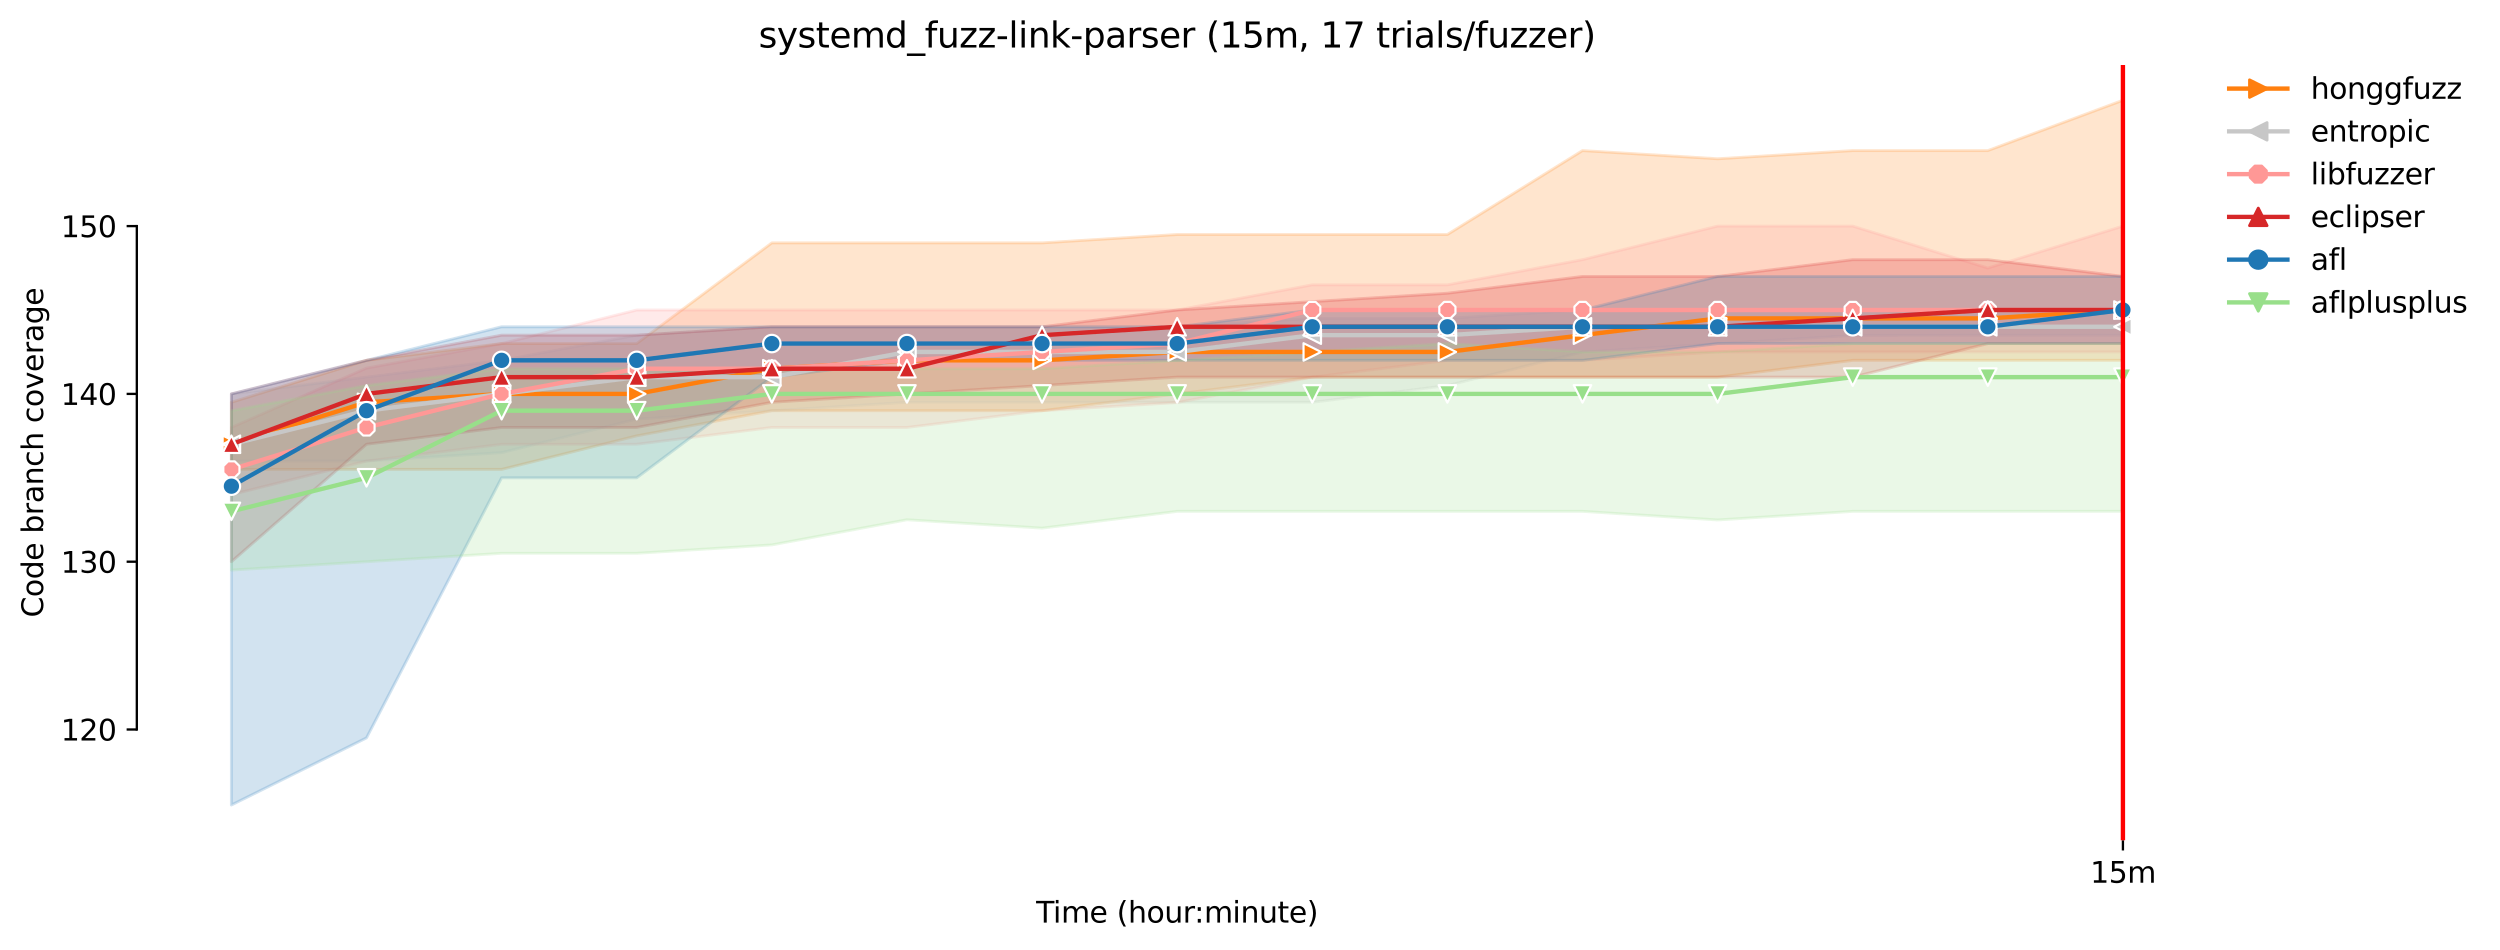 <?xml version="1.0" encoding="utf-8" standalone="no"?>
<!DOCTYPE svg PUBLIC "-//W3C//DTD SVG 1.1//EN"
  "http://www.w3.org/Graphics/SVG/1.1/DTD/svg11.dtd">
<svg xmlns:xlink="http://www.w3.org/1999/xlink" width="858.179pt" height="325.986pt" viewBox="0 0 858.179 325.986" xmlns="http://www.w3.org/2000/svg" version="1.1">
 <defs>
  <style type="text/css">*{stroke-linejoin: round; stroke-linecap: butt}</style>
 </defs>
 <g id="figure_1">
  <g id="patch_1">
   <path d="M 0 325.986 
L 858.179 325.986 
L 858.179 0 
L 0 0 
z
" style="fill: #ffffff"/>
  </g>
  <g id="axes_1">
   <g id="patch_2">
    <path d="M 46.966 288.43 
L 761.206 288.43 
L 761.206 22.318 
L 46.966 22.318 
z
" style="fill: #ffffff"/>
   </g>
   <g id="PolyCollection_1">
    <defs>
     <path id="mab1b720d63" d="M 79.431 -187.892 
L 79.431 -164.852 
L 125.81 -164.852 
L 172.19 -164.852 
L 218.569 -176.372 
L 264.948 -185.012 
L 311.327 -185.012 
L 357.706 -185.012 
L 404.086 -190.772 
L 450.465 -196.532 
L 496.844 -196.532 
L 543.223 -196.532 
L 589.603 -196.532 
L 635.982 -202.292 
L 682.361 -202.292 
L 728.74 -202.292 
L 728.74 -291.572 
L 728.74 -291.572 
L 682.361 -274.292 
L 635.982 -274.292 
L 589.603 -271.484 
L 543.223 -274.292 
L 496.844 -245.492 
L 450.465 -245.492 
L 404.086 -245.492 
L 357.706 -242.612 
L 311.327 -242.612 
L 264.948 -242.612 
L 218.569 -208.052 
L 172.19 -208.052 
L 125.81 -202.292 
L 79.431 -187.892 
z
" style="stroke: #ff7f0e; stroke-opacity: 0.2"/>
    </defs>
    <g clip-path="url(#p4cc0f056d5)">
     <use xlink:href="#mab1b720d63" x="0" y="325.986" style="fill: #ff7f0e; fill-opacity: 0.2; stroke: #ff7f0e; stroke-opacity: 0.2"/>
    </g>
   </g>
   <g id="PolyCollection_2">
    <defs>
     <path id="mf825a502ec" d="M 79.431 -190.772 
L 79.431 -167.732 
L 125.81 -167.732 
L 172.19 -170.612 
L 218.569 -182.132 
L 264.948 -185.012 
L 311.327 -187.892 
L 357.706 -187.892 
L 404.086 -187.892 
L 450.465 -187.892 
L 496.844 -193.652 
L 543.223 -205.172 
L 589.603 -208.052 
L 635.982 -210.86 
L 682.361 -210.932 
L 728.74 -210.932 
L 728.74 -219.572 
L 728.74 -219.572 
L 682.361 -219.572 
L 635.982 -219.572 
L 589.603 -219.572 
L 543.223 -219.572 
L 496.844 -216.692 
L 450.465 -216.692 
L 404.086 -213.812 
L 357.706 -213.812 
L 311.327 -213.812 
L 264.948 -213.812 
L 218.569 -210.932 
L 172.19 -202.292 
L 125.81 -196.532 
L 79.431 -190.772 
z
" style="stroke: #c7c7c7; stroke-opacity: 0.2"/>
    </defs>
    <g clip-path="url(#p4cc0f056d5)">
     <use xlink:href="#mf825a502ec" x="0" y="325.986" style="fill: #c7c7c7; fill-opacity: 0.2; stroke: #c7c7c7; stroke-opacity: 0.2"/>
    </g>
   </g>
   <g id="PolyCollection_3">
    <defs>
     <path id="m371e89b116" d="M 79.431 -179.252 
L 79.431 -156.212 
L 125.81 -167.732 
L 172.19 -173.492 
L 218.569 -173.492 
L 264.948 -179.252 
L 311.327 -179.252 
L 357.706 -185.012 
L 404.086 -187.82 
L 450.465 -196.532 
L 496.844 -202.292 
L 543.223 -202.292 
L 589.603 -205.172 
L 635.982 -205.172 
L 682.361 -205.172 
L 728.74 -205.172 
L 728.74 -248.372 
L 728.74 -248.372 
L 682.361 -233.972 
L 635.982 -248.372 
L 589.603 -248.372 
L 543.223 -236.852 
L 496.844 -228.212 
L 450.465 -228.212 
L 404.086 -219.572 
L 357.706 -219.572 
L 311.327 -219.572 
L 264.948 -219.572 
L 218.569 -219.572 
L 172.19 -208.052 
L 125.81 -199.628 
L 79.431 -179.252 
z
" style="stroke: #ff9896; stroke-opacity: 0.2"/>
    </defs>
    <g clip-path="url(#p4cc0f056d5)">
     <use xlink:href="#m371e89b116" x="0" y="325.986" style="fill: #ff9896; fill-opacity: 0.2; stroke: #ff9896; stroke-opacity: 0.2"/>
    </g>
   </g>
   <g id="PolyCollection_4">
    <defs>
     <path id="m58eca66b15" d="M 79.431 -190.772 
L 79.431 -133.172 
L 125.81 -173.492 
L 172.19 -179.252 
L 218.569 -179.252 
L 264.948 -187.892 
L 311.327 -190.772 
L 357.706 -193.652 
L 404.086 -196.532 
L 450.465 -196.532 
L 496.844 -196.532 
L 543.223 -196.532 
L 589.603 -196.532 
L 635.982 -196.532 
L 682.361 -208.052 
L 728.74 -208.052 
L 728.74 -231.092 
L 728.74 -231.092 
L 682.361 -236.852 
L 635.982 -236.852 
L 589.603 -231.092 
L 543.223 -231.092 
L 496.844 -225.332 
L 450.465 -222.452 
L 404.086 -219.572 
L 357.706 -213.812 
L 311.327 -213.812 
L 264.948 -213.812 
L 218.569 -210.932 
L 172.19 -210.932 
L 125.81 -202.292 
L 79.431 -190.772 
z
" style="stroke: #d62728; stroke-opacity: 0.2"/>
    </defs>
    <g clip-path="url(#p4cc0f056d5)">
     <use xlink:href="#m58eca66b15" x="0" y="325.986" style="fill: #d62728; fill-opacity: 0.2; stroke: #d62728; stroke-opacity: 0.2"/>
    </g>
   </g>
   <g id="PolyCollection_5">
    <defs>
     <path id="m9e1f5d8ba3" d="M 79.431 -190.772 
L 79.431 -49.652 
L 125.81 -72.692 
L 172.19 -161.972 
L 218.569 -161.972 
L 264.948 -196.532 
L 311.327 -202.292 
L 357.706 -202.292 
L 404.086 -202.292 
L 450.465 -202.292 
L 496.844 -202.292 
L 543.223 -202.292 
L 589.603 -208.052 
L 635.982 -208.052 
L 682.361 -208.052 
L 728.74 -208.052 
L 728.74 -231.092 
L 728.74 -231.092 
L 682.361 -231.092 
L 635.982 -231.092 
L 589.603 -231.092 
L 543.223 -219.572 
L 496.844 -219.572 
L 450.465 -219.572 
L 404.086 -213.812 
L 357.706 -213.812 
L 311.327 -213.812 
L 264.948 -213.812 
L 218.569 -213.812 
L 172.19 -213.812 
L 125.81 -202.292 
L 79.431 -190.772 
z
" style="stroke: #1f77b4; stroke-opacity: 0.2"/>
    </defs>
    <g clip-path="url(#p4cc0f056d5)">
     <use xlink:href="#m9e1f5d8ba3" x="0" y="325.986" style="fill: #1f77b4; fill-opacity: 0.2; stroke: #1f77b4; stroke-opacity: 0.2"/>
    </g>
   </g>
   <g id="PolyCollection_6">
    <defs>
     <path id="m6980409191" d="M 79.431 -185.012 
L 79.431 -130.292 
L 125.81 -133.172 
L 172.19 -136.052 
L 218.569 -136.052 
L 264.948 -138.932 
L 311.327 -147.572 
L 357.706 -144.692 
L 404.086 -150.452 
L 450.465 -150.452 
L 496.844 -150.452 
L 543.223 -150.452 
L 589.603 -147.5 
L 635.982 -150.452 
L 682.361 -150.452 
L 728.74 -150.452 
L 728.74 -208.052 
L 728.74 -208.052 
L 682.361 -208.052 
L 635.982 -208.052 
L 589.603 -205.172 
L 543.223 -205.172 
L 496.844 -208.052 
L 450.465 -205.172 
L 404.086 -202.292 
L 357.706 -199.412 
L 311.327 -199.412 
L 264.948 -199.412 
L 218.569 -199.412 
L 172.19 -199.412 
L 125.81 -193.652 
L 79.431 -185.012 
z
" style="stroke: #98df8a; stroke-opacity: 0.2"/>
    </defs>
    <g clip-path="url(#p4cc0f056d5)">
     <use xlink:href="#m6980409191" x="0" y="325.986" style="fill: #98df8a; fill-opacity: 0.2; stroke: #98df8a; stroke-opacity: 0.2"/>
    </g>
   </g>
   <g id="matplotlib.axis_1">
    <g id="xtick_1">
     <g id="line2d_1">
      <defs>
       <path id="mab15917578" d="M 0 0 
L 0 3.5 
" style="stroke: #000000; stroke-width: 0.8"/>
      </defs>
      <g>
       <use xlink:href="#mab15917578" x="728.74" y="288.43" style="stroke: #000000; stroke-width: 0.8"/>
      </g>
     </g>
     <g id="text_1">
      <!-- 15m -->
      <g transform="translate(717.507 303.029) scale(0.1 -0.1)">
       <defs>
        <path id="DejaVuSans-31" d="M 794 531 
L 1825 531 
L 1825 4091 
L 703 3866 
L 703 4441 
L 1819 4666 
L 2450 4666 
L 2450 531 
L 3481 531 
L 3481 0 
L 794 0 
L 794 531 
z
" transform="scale(0.016)"/>
        <path id="DejaVuSans-35" d="M 691 4666 
L 3169 4666 
L 3169 4134 
L 1269 4134 
L 1269 2991 
Q 1406 3038 1543 3061 
Q 1681 3084 1819 3084 
Q 2600 3084 3056 2656 
Q 3513 2228 3513 1497 
Q 3513 744 3044 326 
Q 2575 -91 1722 -91 
Q 1428 -91 1123 -41 
Q 819 9 494 109 
L 494 744 
Q 775 591 1075 516 
Q 1375 441 1709 441 
Q 2250 441 2565 725 
Q 2881 1009 2881 1497 
Q 2881 1984 2565 2268 
Q 2250 2553 1709 2553 
Q 1456 2553 1204 2497 
Q 953 2441 691 2322 
L 691 4666 
z
" transform="scale(0.016)"/>
        <path id="DejaVuSans-6d" d="M 3328 2828 
Q 3544 3216 3844 3400 
Q 4144 3584 4550 3584 
Q 5097 3584 5394 3201 
Q 5691 2819 5691 2113 
L 5691 0 
L 5113 0 
L 5113 2094 
Q 5113 2597 4934 2840 
Q 4756 3084 4391 3084 
Q 3944 3084 3684 2787 
Q 3425 2491 3425 1978 
L 3425 0 
L 2847 0 
L 2847 2094 
Q 2847 2600 2669 2842 
Q 2491 3084 2119 3084 
Q 1678 3084 1418 2786 
Q 1159 2488 1159 1978 
L 1159 0 
L 581 0 
L 581 3500 
L 1159 3500 
L 1159 2956 
Q 1356 3278 1631 3431 
Q 1906 3584 2284 3584 
Q 2666 3584 2933 3390 
Q 3200 3197 3328 2828 
z
" transform="scale(0.016)"/>
       </defs>
       <use xlink:href="#DejaVuSans-31"/>
       <use xlink:href="#DejaVuSans-35" x="63.623"/>
       <use xlink:href="#DejaVuSans-6d" x="127.246"/>
      </g>
     </g>
    </g>
    <g id="text_2">
     <!-- Time (hour:minute) -->
     <g transform="translate(355.679 316.707) scale(0.1 -0.1)">
      <defs>
       <path id="DejaVuSans-54" d="M -19 4666 
L 3928 4666 
L 3928 4134 
L 2272 4134 
L 2272 0 
L 1638 0 
L 1638 4134 
L -19 4134 
L -19 4666 
z
" transform="scale(0.016)"/>
       <path id="DejaVuSans-69" d="M 603 3500 
L 1178 3500 
L 1178 0 
L 603 0 
L 603 3500 
z
M 603 4863 
L 1178 4863 
L 1178 4134 
L 603 4134 
L 603 4863 
z
" transform="scale(0.016)"/>
       <path id="DejaVuSans-65" d="M 3597 1894 
L 3597 1613 
L 953 1613 
Q 991 1019 1311 708 
Q 1631 397 2203 397 
Q 2534 397 2845 478 
Q 3156 559 3463 722 
L 3463 178 
Q 3153 47 2828 -22 
Q 2503 -91 2169 -91 
Q 1331 -91 842 396 
Q 353 884 353 1716 
Q 353 2575 817 3079 
Q 1281 3584 2069 3584 
Q 2775 3584 3186 3129 
Q 3597 2675 3597 1894 
z
M 3022 2063 
Q 3016 2534 2758 2815 
Q 2500 3097 2075 3097 
Q 1594 3097 1305 2825 
Q 1016 2553 972 2059 
L 3022 2063 
z
" transform="scale(0.016)"/>
       <path id="DejaVuSans-20" transform="scale(0.016)"/>
       <path id="DejaVuSans-28" d="M 1984 4856 
Q 1566 4138 1362 3434 
Q 1159 2731 1159 2009 
Q 1159 1288 1364 580 
Q 1569 -128 1984 -844 
L 1484 -844 
Q 1016 -109 783 600 
Q 550 1309 550 2009 
Q 550 2706 781 3412 
Q 1013 4119 1484 4856 
L 1984 4856 
z
" transform="scale(0.016)"/>
       <path id="DejaVuSans-68" d="M 3513 2113 
L 3513 0 
L 2938 0 
L 2938 2094 
Q 2938 2591 2744 2837 
Q 2550 3084 2163 3084 
Q 1697 3084 1428 2787 
Q 1159 2491 1159 1978 
L 1159 0 
L 581 0 
L 581 4863 
L 1159 4863 
L 1159 2956 
Q 1366 3272 1645 3428 
Q 1925 3584 2291 3584 
Q 2894 3584 3203 3211 
Q 3513 2838 3513 2113 
z
" transform="scale(0.016)"/>
       <path id="DejaVuSans-6f" d="M 1959 3097 
Q 1497 3097 1228 2736 
Q 959 2375 959 1747 
Q 959 1119 1226 758 
Q 1494 397 1959 397 
Q 2419 397 2687 759 
Q 2956 1122 2956 1747 
Q 2956 2369 2687 2733 
Q 2419 3097 1959 3097 
z
M 1959 3584 
Q 2709 3584 3137 3096 
Q 3566 2609 3566 1747 
Q 3566 888 3137 398 
Q 2709 -91 1959 -91 
Q 1206 -91 779 398 
Q 353 888 353 1747 
Q 353 2609 779 3096 
Q 1206 3584 1959 3584 
z
" transform="scale(0.016)"/>
       <path id="DejaVuSans-75" d="M 544 1381 
L 544 3500 
L 1119 3500 
L 1119 1403 
Q 1119 906 1312 657 
Q 1506 409 1894 409 
Q 2359 409 2629 706 
Q 2900 1003 2900 1516 
L 2900 3500 
L 3475 3500 
L 3475 0 
L 2900 0 
L 2900 538 
Q 2691 219 2414 64 
Q 2138 -91 1772 -91 
Q 1169 -91 856 284 
Q 544 659 544 1381 
z
M 1991 3584 
L 1991 3584 
z
" transform="scale(0.016)"/>
       <path id="DejaVuSans-72" d="M 2631 2963 
Q 2534 3019 2420 3045 
Q 2306 3072 2169 3072 
Q 1681 3072 1420 2755 
Q 1159 2438 1159 1844 
L 1159 0 
L 581 0 
L 581 3500 
L 1159 3500 
L 1159 2956 
Q 1341 3275 1631 3429 
Q 1922 3584 2338 3584 
Q 2397 3584 2469 3576 
Q 2541 3569 2628 3553 
L 2631 2963 
z
" transform="scale(0.016)"/>
       <path id="DejaVuSans-3a" d="M 750 794 
L 1409 794 
L 1409 0 
L 750 0 
L 750 794 
z
M 750 3309 
L 1409 3309 
L 1409 2516 
L 750 2516 
L 750 3309 
z
" transform="scale(0.016)"/>
       <path id="DejaVuSans-6e" d="M 3513 2113 
L 3513 0 
L 2938 0 
L 2938 2094 
Q 2938 2591 2744 2837 
Q 2550 3084 2163 3084 
Q 1697 3084 1428 2787 
Q 1159 2491 1159 1978 
L 1159 0 
L 581 0 
L 581 3500 
L 1159 3500 
L 1159 2956 
Q 1366 3272 1645 3428 
Q 1925 3584 2291 3584 
Q 2894 3584 3203 3211 
Q 3513 2838 3513 2113 
z
" transform="scale(0.016)"/>
       <path id="DejaVuSans-74" d="M 1172 4494 
L 1172 3500 
L 2356 3500 
L 2356 3053 
L 1172 3053 
L 1172 1153 
Q 1172 725 1289 603 
Q 1406 481 1766 481 
L 2356 481 
L 2356 0 
L 1766 0 
Q 1100 0 847 248 
Q 594 497 594 1153 
L 594 3053 
L 172 3053 
L 172 3500 
L 594 3500 
L 594 4494 
L 1172 4494 
z
" transform="scale(0.016)"/>
       <path id="DejaVuSans-29" d="M 513 4856 
L 1013 4856 
Q 1481 4119 1714 3412 
Q 1947 2706 1947 2009 
Q 1947 1309 1714 600 
Q 1481 -109 1013 -844 
L 513 -844 
Q 928 -128 1133 580 
Q 1338 1288 1338 2009 
Q 1338 2731 1133 3434 
Q 928 4138 513 4856 
z
" transform="scale(0.016)"/>
      </defs>
      <use xlink:href="#DejaVuSans-54"/>
      <use xlink:href="#DejaVuSans-69" x="57.959"/>
      <use xlink:href="#DejaVuSans-6d" x="85.742"/>
      <use xlink:href="#DejaVuSans-65" x="183.154"/>
      <use xlink:href="#DejaVuSans-20" x="244.678"/>
      <use xlink:href="#DejaVuSans-28" x="276.465"/>
      <use xlink:href="#DejaVuSans-68" x="315.479"/>
      <use xlink:href="#DejaVuSans-6f" x="378.857"/>
      <use xlink:href="#DejaVuSans-75" x="440.039"/>
      <use xlink:href="#DejaVuSans-72" x="503.418"/>
      <use xlink:href="#DejaVuSans-3a" x="542.781"/>
      <use xlink:href="#DejaVuSans-6d" x="576.473"/>
      <use xlink:href="#DejaVuSans-69" x="673.885"/>
      <use xlink:href="#DejaVuSans-6e" x="701.668"/>
      <use xlink:href="#DejaVuSans-75" x="765.047"/>
      <use xlink:href="#DejaVuSans-74" x="828.426"/>
      <use xlink:href="#DejaVuSans-65" x="867.635"/>
      <use xlink:href="#DejaVuSans-29" x="929.158"/>
     </g>
    </g>
   </g>
   <g id="matplotlib.axis_2">
    <g id="ytick_1">
     <g id="line2d_2">
      <defs>
       <path id="m17a16892a7" d="M 0 0 
L -3.5 0 
" style="stroke: #000000; stroke-width: 0.8"/>
      </defs>
      <g>
       <use xlink:href="#m17a16892a7" x="46.966" y="250.414" style="stroke: #000000; stroke-width: 0.8"/>
      </g>
     </g>
     <g id="text_3">
      <!-- 120 -->
      <g transform="translate(20.878 254.213) scale(0.1 -0.1)">
       <defs>
        <path id="DejaVuSans-32" d="M 1228 531 
L 3431 531 
L 3431 0 
L 469 0 
L 469 531 
Q 828 903 1448 1529 
Q 2069 2156 2228 2338 
Q 2531 2678 2651 2914 
Q 2772 3150 2772 3378 
Q 2772 3750 2511 3984 
Q 2250 4219 1831 4219 
Q 1534 4219 1204 4116 
Q 875 4013 500 3803 
L 500 4441 
Q 881 4594 1212 4672 
Q 1544 4750 1819 4750 
Q 2544 4750 2975 4387 
Q 3406 4025 3406 3419 
Q 3406 3131 3298 2873 
Q 3191 2616 2906 2266 
Q 2828 2175 2409 1742 
Q 1991 1309 1228 531 
z
" transform="scale(0.016)"/>
        <path id="DejaVuSans-30" d="M 2034 4250 
Q 1547 4250 1301 3770 
Q 1056 3291 1056 2328 
Q 1056 1369 1301 889 
Q 1547 409 2034 409 
Q 2525 409 2770 889 
Q 3016 1369 3016 2328 
Q 3016 3291 2770 3770 
Q 2525 4250 2034 4250 
z
M 2034 4750 
Q 2819 4750 3233 4129 
Q 3647 3509 3647 2328 
Q 3647 1150 3233 529 
Q 2819 -91 2034 -91 
Q 1250 -91 836 529 
Q 422 1150 422 2328 
Q 422 3509 836 4129 
Q 1250 4750 2034 4750 
z
" transform="scale(0.016)"/>
       </defs>
       <use xlink:href="#DejaVuSans-31"/>
       <use xlink:href="#DejaVuSans-32" x="63.623"/>
       <use xlink:href="#DejaVuSans-30" x="127.246"/>
      </g>
     </g>
    </g>
    <g id="ytick_2">
     <g id="line2d_3">
      <g>
       <use xlink:href="#m17a16892a7" x="46.966" y="192.814" style="stroke: #000000; stroke-width: 0.8"/>
      </g>
     </g>
     <g id="text_4">
      <!-- 130 -->
      <g transform="translate(20.878 196.613) scale(0.1 -0.1)">
       <defs>
        <path id="DejaVuSans-33" d="M 2597 2516 
Q 3050 2419 3304 2112 
Q 3559 1806 3559 1356 
Q 3559 666 3084 287 
Q 2609 -91 1734 -91 
Q 1441 -91 1130 -33 
Q 819 25 488 141 
L 488 750 
Q 750 597 1062 519 
Q 1375 441 1716 441 
Q 2309 441 2620 675 
Q 2931 909 2931 1356 
Q 2931 1769 2642 2001 
Q 2353 2234 1838 2234 
L 1294 2234 
L 1294 2753 
L 1863 2753 
Q 2328 2753 2575 2939 
Q 2822 3125 2822 3475 
Q 2822 3834 2567 4026 
Q 2313 4219 1838 4219 
Q 1578 4219 1281 4162 
Q 984 4106 628 3988 
L 628 4550 
Q 988 4650 1302 4700 
Q 1616 4750 1894 4750 
Q 2613 4750 3031 4423 
Q 3450 4097 3450 3541 
Q 3450 3153 3228 2886 
Q 3006 2619 2597 2516 
z
" transform="scale(0.016)"/>
       </defs>
       <use xlink:href="#DejaVuSans-31"/>
       <use xlink:href="#DejaVuSans-33" x="63.623"/>
       <use xlink:href="#DejaVuSans-30" x="127.246"/>
      </g>
     </g>
    </g>
    <g id="ytick_3">
     <g id="line2d_4">
      <g>
       <use xlink:href="#m17a16892a7" x="46.966" y="135.214" style="stroke: #000000; stroke-width: 0.8"/>
      </g>
     </g>
     <g id="text_5">
      <!-- 140 -->
      <g transform="translate(20.878 139.013) scale(0.1 -0.1)">
       <defs>
        <path id="DejaVuSans-34" d="M 2419 4116 
L 825 1625 
L 2419 1625 
L 2419 4116 
z
M 2253 4666 
L 3047 4666 
L 3047 1625 
L 3713 1625 
L 3713 1100 
L 3047 1100 
L 3047 0 
L 2419 0 
L 2419 1100 
L 313 1100 
L 313 1709 
L 2253 4666 
z
" transform="scale(0.016)"/>
       </defs>
       <use xlink:href="#DejaVuSans-31"/>
       <use xlink:href="#DejaVuSans-34" x="63.623"/>
       <use xlink:href="#DejaVuSans-30" x="127.246"/>
      </g>
     </g>
    </g>
    <g id="ytick_4">
     <g id="line2d_5">
      <g>
       <use xlink:href="#m17a16892a7" x="46.966" y="77.614" style="stroke: #000000; stroke-width: 0.8"/>
      </g>
     </g>
     <g id="text_6">
      <!-- 150 -->
      <g transform="translate(20.878 81.413) scale(0.1 -0.1)">
       <use xlink:href="#DejaVuSans-31"/>
       <use xlink:href="#DejaVuSans-35" x="63.623"/>
       <use xlink:href="#DejaVuSans-30" x="127.246"/>
      </g>
     </g>
    </g>
    <g id="text_7">
     <!-- Code branch coverage -->
     <g transform="translate(14.798 211.949) rotate(-90) scale(0.1 -0.1)">
      <defs>
       <path id="DejaVuSans-43" d="M 4122 4306 
L 4122 3641 
Q 3803 3938 3442 4084 
Q 3081 4231 2675 4231 
Q 1875 4231 1450 3742 
Q 1025 3253 1025 2328 
Q 1025 1406 1450 917 
Q 1875 428 2675 428 
Q 3081 428 3442 575 
Q 3803 722 4122 1019 
L 4122 359 
Q 3791 134 3420 21 
Q 3050 -91 2638 -91 
Q 1578 -91 968 557 
Q 359 1206 359 2328 
Q 359 3453 968 4101 
Q 1578 4750 2638 4750 
Q 3056 4750 3426 4639 
Q 3797 4528 4122 4306 
z
" transform="scale(0.016)"/>
       <path id="DejaVuSans-64" d="M 2906 2969 
L 2906 4863 
L 3481 4863 
L 3481 0 
L 2906 0 
L 2906 525 
Q 2725 213 2448 61 
Q 2172 -91 1784 -91 
Q 1150 -91 751 415 
Q 353 922 353 1747 
Q 353 2572 751 3078 
Q 1150 3584 1784 3584 
Q 2172 3584 2448 3432 
Q 2725 3281 2906 2969 
z
M 947 1747 
Q 947 1113 1208 752 
Q 1469 391 1925 391 
Q 2381 391 2643 752 
Q 2906 1113 2906 1747 
Q 2906 2381 2643 2742 
Q 2381 3103 1925 3103 
Q 1469 3103 1208 2742 
Q 947 2381 947 1747 
z
" transform="scale(0.016)"/>
       <path id="DejaVuSans-62" d="M 3116 1747 
Q 3116 2381 2855 2742 
Q 2594 3103 2138 3103 
Q 1681 3103 1420 2742 
Q 1159 2381 1159 1747 
Q 1159 1113 1420 752 
Q 1681 391 2138 391 
Q 2594 391 2855 752 
Q 3116 1113 3116 1747 
z
M 1159 2969 
Q 1341 3281 1617 3432 
Q 1894 3584 2278 3584 
Q 2916 3584 3314 3078 
Q 3713 2572 3713 1747 
Q 3713 922 3314 415 
Q 2916 -91 2278 -91 
Q 1894 -91 1617 61 
Q 1341 213 1159 525 
L 1159 0 
L 581 0 
L 581 4863 
L 1159 4863 
L 1159 2969 
z
" transform="scale(0.016)"/>
       <path id="DejaVuSans-61" d="M 2194 1759 
Q 1497 1759 1228 1600 
Q 959 1441 959 1056 
Q 959 750 1161 570 
Q 1363 391 1709 391 
Q 2188 391 2477 730 
Q 2766 1069 2766 1631 
L 2766 1759 
L 2194 1759 
z
M 3341 1997 
L 3341 0 
L 2766 0 
L 2766 531 
Q 2569 213 2275 61 
Q 1981 -91 1556 -91 
Q 1019 -91 701 211 
Q 384 513 384 1019 
Q 384 1609 779 1909 
Q 1175 2209 1959 2209 
L 2766 2209 
L 2766 2266 
Q 2766 2663 2505 2880 
Q 2244 3097 1772 3097 
Q 1472 3097 1187 3025 
Q 903 2953 641 2809 
L 641 3341 
Q 956 3463 1253 3523 
Q 1550 3584 1831 3584 
Q 2591 3584 2966 3190 
Q 3341 2797 3341 1997 
z
" transform="scale(0.016)"/>
       <path id="DejaVuSans-63" d="M 3122 3366 
L 3122 2828 
Q 2878 2963 2633 3030 
Q 2388 3097 2138 3097 
Q 1578 3097 1268 2742 
Q 959 2388 959 1747 
Q 959 1106 1268 751 
Q 1578 397 2138 397 
Q 2388 397 2633 464 
Q 2878 531 3122 666 
L 3122 134 
Q 2881 22 2623 -34 
Q 2366 -91 2075 -91 
Q 1284 -91 818 406 
Q 353 903 353 1747 
Q 353 2603 823 3093 
Q 1294 3584 2113 3584 
Q 2378 3584 2631 3529 
Q 2884 3475 3122 3366 
z
" transform="scale(0.016)"/>
       <path id="DejaVuSans-76" d="M 191 3500 
L 800 3500 
L 1894 563 
L 2988 3500 
L 3597 3500 
L 2284 0 
L 1503 0 
L 191 3500 
z
" transform="scale(0.016)"/>
       <path id="DejaVuSans-67" d="M 2906 1791 
Q 2906 2416 2648 2759 
Q 2391 3103 1925 3103 
Q 1463 3103 1205 2759 
Q 947 2416 947 1791 
Q 947 1169 1205 825 
Q 1463 481 1925 481 
Q 2391 481 2648 825 
Q 2906 1169 2906 1791 
z
M 3481 434 
Q 3481 -459 3084 -895 
Q 2688 -1331 1869 -1331 
Q 1566 -1331 1297 -1286 
Q 1028 -1241 775 -1147 
L 775 -588 
Q 1028 -725 1275 -790 
Q 1522 -856 1778 -856 
Q 2344 -856 2625 -561 
Q 2906 -266 2906 331 
L 2906 616 
Q 2728 306 2450 153 
Q 2172 0 1784 0 
Q 1141 0 747 490 
Q 353 981 353 1791 
Q 353 2603 747 3093 
Q 1141 3584 1784 3584 
Q 2172 3584 2450 3431 
Q 2728 3278 2906 2969 
L 2906 3500 
L 3481 3500 
L 3481 434 
z
" transform="scale(0.016)"/>
      </defs>
      <use xlink:href="#DejaVuSans-43"/>
      <use xlink:href="#DejaVuSans-6f" x="69.824"/>
      <use xlink:href="#DejaVuSans-64" x="131.006"/>
      <use xlink:href="#DejaVuSans-65" x="194.482"/>
      <use xlink:href="#DejaVuSans-20" x="256.006"/>
      <use xlink:href="#DejaVuSans-62" x="287.793"/>
      <use xlink:href="#DejaVuSans-72" x="351.27"/>
      <use xlink:href="#DejaVuSans-61" x="392.383"/>
      <use xlink:href="#DejaVuSans-6e" x="453.662"/>
      <use xlink:href="#DejaVuSans-63" x="517.041"/>
      <use xlink:href="#DejaVuSans-68" x="572.021"/>
      <use xlink:href="#DejaVuSans-20" x="635.4"/>
      <use xlink:href="#DejaVuSans-63" x="667.188"/>
      <use xlink:href="#DejaVuSans-6f" x="722.168"/>
      <use xlink:href="#DejaVuSans-76" x="783.35"/>
      <use xlink:href="#DejaVuSans-65" x="842.529"/>
      <use xlink:href="#DejaVuSans-72" x="904.053"/>
      <use xlink:href="#DejaVuSans-61" x="945.166"/>
      <use xlink:href="#DejaVuSans-67" x="1006.445"/>
      <use xlink:href="#DejaVuSans-65" x="1069.922"/>
     </g>
    </g>
   </g>
   <g id="line2d_6">
    <path d="M 79.431 152.494 
L 125.81 138.094 
L 172.19 135.214 
L 218.569 135.214 
L 264.948 126.574 
L 311.327 123.694 
L 357.706 123.694 
L 404.086 120.814 
L 450.465 120.814 
L 496.844 120.814 
L 543.223 115.054 
L 589.603 109.294 
L 635.982 109.294 
L 682.361 109.294 
L 728.74 106.414 
" clip-path="url(#p4cc0f056d5)" style="fill: none; stroke: #ff7f0e; stroke-width: 1.5; stroke-linecap: square"/>
    <defs>
     <path id="m3478d46ed6" d="M 3 0 
L -3 -3 
L -3 3 
z
" style="stroke: #ffffff; stroke-width: 0.75; stroke-linejoin: miter"/>
    </defs>
    <g clip-path="url(#p4cc0f056d5)">
     <use xlink:href="#m3478d46ed6" x="79.431" y="152.494" style="fill: #ff7f0e; stroke: #ffffff; stroke-width: 0.75; stroke-linejoin: miter"/>
     <use xlink:href="#m3478d46ed6" x="125.81" y="138.094" style="fill: #ff7f0e; stroke: #ffffff; stroke-width: 0.75; stroke-linejoin: miter"/>
     <use xlink:href="#m3478d46ed6" x="172.19" y="135.214" style="fill: #ff7f0e; stroke: #ffffff; stroke-width: 0.75; stroke-linejoin: miter"/>
     <use xlink:href="#m3478d46ed6" x="218.569" y="135.214" style="fill: #ff7f0e; stroke: #ffffff; stroke-width: 0.75; stroke-linejoin: miter"/>
     <use xlink:href="#m3478d46ed6" x="264.948" y="126.574" style="fill: #ff7f0e; stroke: #ffffff; stroke-width: 0.75; stroke-linejoin: miter"/>
     <use xlink:href="#m3478d46ed6" x="311.327" y="123.694" style="fill: #ff7f0e; stroke: #ffffff; stroke-width: 0.75; stroke-linejoin: miter"/>
     <use xlink:href="#m3478d46ed6" x="357.706" y="123.694" style="fill: #ff7f0e; stroke: #ffffff; stroke-width: 0.75; stroke-linejoin: miter"/>
     <use xlink:href="#m3478d46ed6" x="404.086" y="120.814" style="fill: #ff7f0e; stroke: #ffffff; stroke-width: 0.75; stroke-linejoin: miter"/>
     <use xlink:href="#m3478d46ed6" x="450.465" y="120.814" style="fill: #ff7f0e; stroke: #ffffff; stroke-width: 0.75; stroke-linejoin: miter"/>
     <use xlink:href="#m3478d46ed6" x="496.844" y="120.814" style="fill: #ff7f0e; stroke: #ffffff; stroke-width: 0.75; stroke-linejoin: miter"/>
     <use xlink:href="#m3478d46ed6" x="543.223" y="115.054" style="fill: #ff7f0e; stroke: #ffffff; stroke-width: 0.75; stroke-linejoin: miter"/>
     <use xlink:href="#m3478d46ed6" x="589.603" y="109.294" style="fill: #ff7f0e; stroke: #ffffff; stroke-width: 0.75; stroke-linejoin: miter"/>
     <use xlink:href="#m3478d46ed6" x="635.982" y="109.294" style="fill: #ff7f0e; stroke: #ffffff; stroke-width: 0.75; stroke-linejoin: miter"/>
     <use xlink:href="#m3478d46ed6" x="682.361" y="109.294" style="fill: #ff7f0e; stroke: #ffffff; stroke-width: 0.75; stroke-linejoin: miter"/>
     <use xlink:href="#m3478d46ed6" x="728.74" y="106.414" style="fill: #ff7f0e; stroke: #ffffff; stroke-width: 0.75; stroke-linejoin: miter"/>
    </g>
   </g>
   <g id="line2d_7">
    <path d="M 79.431 152.494 
L 125.81 140.974 
L 172.19 135.214 
L 218.569 129.454 
L 264.948 129.454 
L 311.327 120.814 
L 357.706 120.814 
L 404.086 120.814 
L 450.465 115.054 
L 496.844 115.054 
L 543.223 112.174 
L 589.603 112.174 
L 635.982 112.174 
L 682.361 112.174 
L 728.74 112.174 
" clip-path="url(#p4cc0f056d5)" style="fill: none; stroke: #c7c7c7; stroke-width: 1.5; stroke-linecap: square"/>
    <defs>
     <path id="m749240b775" d="M -3 -0 
L 3 3 
L 3 -3 
z
" style="stroke: #ffffff; stroke-width: 0.75; stroke-linejoin: miter"/>
    </defs>
    <g clip-path="url(#p4cc0f056d5)">
     <use xlink:href="#m749240b775" x="79.431" y="152.494" style="fill: #c7c7c7; stroke: #ffffff; stroke-width: 0.75; stroke-linejoin: miter"/>
     <use xlink:href="#m749240b775" x="125.81" y="140.974" style="fill: #c7c7c7; stroke: #ffffff; stroke-width: 0.75; stroke-linejoin: miter"/>
     <use xlink:href="#m749240b775" x="172.19" y="135.214" style="fill: #c7c7c7; stroke: #ffffff; stroke-width: 0.75; stroke-linejoin: miter"/>
     <use xlink:href="#m749240b775" x="218.569" y="129.454" style="fill: #c7c7c7; stroke: #ffffff; stroke-width: 0.75; stroke-linejoin: miter"/>
     <use xlink:href="#m749240b775" x="264.948" y="129.454" style="fill: #c7c7c7; stroke: #ffffff; stroke-width: 0.75; stroke-linejoin: miter"/>
     <use xlink:href="#m749240b775" x="311.327" y="120.814" style="fill: #c7c7c7; stroke: #ffffff; stroke-width: 0.75; stroke-linejoin: miter"/>
     <use xlink:href="#m749240b775" x="357.706" y="120.814" style="fill: #c7c7c7; stroke: #ffffff; stroke-width: 0.75; stroke-linejoin: miter"/>
     <use xlink:href="#m749240b775" x="404.086" y="120.814" style="fill: #c7c7c7; stroke: #ffffff; stroke-width: 0.75; stroke-linejoin: miter"/>
     <use xlink:href="#m749240b775" x="450.465" y="115.054" style="fill: #c7c7c7; stroke: #ffffff; stroke-width: 0.75; stroke-linejoin: miter"/>
     <use xlink:href="#m749240b775" x="496.844" y="115.054" style="fill: #c7c7c7; stroke: #ffffff; stroke-width: 0.75; stroke-linejoin: miter"/>
     <use xlink:href="#m749240b775" x="543.223" y="112.174" style="fill: #c7c7c7; stroke: #ffffff; stroke-width: 0.75; stroke-linejoin: miter"/>
     <use xlink:href="#m749240b775" x="589.603" y="112.174" style="fill: #c7c7c7; stroke: #ffffff; stroke-width: 0.75; stroke-linejoin: miter"/>
     <use xlink:href="#m749240b775" x="635.982" y="112.174" style="fill: #c7c7c7; stroke: #ffffff; stroke-width: 0.75; stroke-linejoin: miter"/>
     <use xlink:href="#m749240b775" x="682.361" y="112.174" style="fill: #c7c7c7; stroke: #ffffff; stroke-width: 0.75; stroke-linejoin: miter"/>
     <use xlink:href="#m749240b775" x="728.74" y="112.174" style="fill: #c7c7c7; stroke: #ffffff; stroke-width: 0.75; stroke-linejoin: miter"/>
    </g>
   </g>
   <g id="line2d_8">
    <path d="M 79.431 161.134 
L 125.81 146.734 
L 172.19 135.214 
L 218.569 126.574 
L 264.948 126.574 
L 311.327 123.694 
L 357.706 120.814 
L 404.086 117.934 
L 450.465 106.414 
L 496.844 106.414 
L 543.223 106.414 
L 589.603 106.414 
L 635.982 106.414 
L 682.361 106.414 
L 728.74 106.414 
" clip-path="url(#p4cc0f056d5)" style="fill: none; stroke: #ff9896; stroke-width: 1.5; stroke-linecap: square"/>
    <defs>
     <path id="madcbd0cf75" d="M -1.148 -2.772 
L -2.772 -1.148 
L -2.772 1.148 
L -1.148 2.772 
L 1.148 2.772 
L 2.772 1.148 
L 2.772 -1.148 
L 1.148 -2.772 
z
" style="stroke: #ffffff; stroke-width: 0.75; stroke-linejoin: miter"/>
    </defs>
    <g clip-path="url(#p4cc0f056d5)">
     <use xlink:href="#madcbd0cf75" x="79.431" y="161.134" style="fill: #ff9896; stroke: #ffffff; stroke-width: 0.75; stroke-linejoin: miter"/>
     <use xlink:href="#madcbd0cf75" x="125.81" y="146.734" style="fill: #ff9896; stroke: #ffffff; stroke-width: 0.75; stroke-linejoin: miter"/>
     <use xlink:href="#madcbd0cf75" x="172.19" y="135.214" style="fill: #ff9896; stroke: #ffffff; stroke-width: 0.75; stroke-linejoin: miter"/>
     <use xlink:href="#madcbd0cf75" x="218.569" y="126.574" style="fill: #ff9896; stroke: #ffffff; stroke-width: 0.75; stroke-linejoin: miter"/>
     <use xlink:href="#madcbd0cf75" x="264.948" y="126.574" style="fill: #ff9896; stroke: #ffffff; stroke-width: 0.75; stroke-linejoin: miter"/>
     <use xlink:href="#madcbd0cf75" x="311.327" y="123.694" style="fill: #ff9896; stroke: #ffffff; stroke-width: 0.75; stroke-linejoin: miter"/>
     <use xlink:href="#madcbd0cf75" x="357.706" y="120.814" style="fill: #ff9896; stroke: #ffffff; stroke-width: 0.75; stroke-linejoin: miter"/>
     <use xlink:href="#madcbd0cf75" x="404.086" y="117.934" style="fill: #ff9896; stroke: #ffffff; stroke-width: 0.75; stroke-linejoin: miter"/>
     <use xlink:href="#madcbd0cf75" x="450.465" y="106.414" style="fill: #ff9896; stroke: #ffffff; stroke-width: 0.75; stroke-linejoin: miter"/>
     <use xlink:href="#madcbd0cf75" x="496.844" y="106.414" style="fill: #ff9896; stroke: #ffffff; stroke-width: 0.75; stroke-linejoin: miter"/>
     <use xlink:href="#madcbd0cf75" x="543.223" y="106.414" style="fill: #ff9896; stroke: #ffffff; stroke-width: 0.75; stroke-linejoin: miter"/>
     <use xlink:href="#madcbd0cf75" x="589.603" y="106.414" style="fill: #ff9896; stroke: #ffffff; stroke-width: 0.75; stroke-linejoin: miter"/>
     <use xlink:href="#madcbd0cf75" x="635.982" y="106.414" style="fill: #ff9896; stroke: #ffffff; stroke-width: 0.75; stroke-linejoin: miter"/>
     <use xlink:href="#madcbd0cf75" x="682.361" y="106.414" style="fill: #ff9896; stroke: #ffffff; stroke-width: 0.75; stroke-linejoin: miter"/>
     <use xlink:href="#madcbd0cf75" x="728.74" y="106.414" style="fill: #ff9896; stroke: #ffffff; stroke-width: 0.75; stroke-linejoin: miter"/>
    </g>
   </g>
   <g id="line2d_9">
    <path d="M 79.431 152.494 
L 125.81 135.214 
L 172.19 129.454 
L 218.569 129.454 
L 264.948 126.574 
L 311.327 126.574 
L 357.706 115.054 
L 404.086 112.174 
L 450.465 112.174 
L 496.844 112.174 
L 543.223 112.174 
L 589.603 112.174 
L 635.982 109.294 
L 682.361 106.414 
L 728.74 106.414 
" clip-path="url(#p4cc0f056d5)" style="fill: none; stroke: #d62728; stroke-width: 1.5; stroke-linecap: square"/>
    <defs>
     <path id="m086ec3020c" d="M 0 -3 
L -3 3 
L 3 3 
z
" style="stroke: #ffffff; stroke-width: 0.75; stroke-linejoin: miter"/>
    </defs>
    <g clip-path="url(#p4cc0f056d5)">
     <use xlink:href="#m086ec3020c" x="79.431" y="152.494" style="fill: #d62728; stroke: #ffffff; stroke-width: 0.75; stroke-linejoin: miter"/>
     <use xlink:href="#m086ec3020c" x="125.81" y="135.214" style="fill: #d62728; stroke: #ffffff; stroke-width: 0.75; stroke-linejoin: miter"/>
     <use xlink:href="#m086ec3020c" x="172.19" y="129.454" style="fill: #d62728; stroke: #ffffff; stroke-width: 0.75; stroke-linejoin: miter"/>
     <use xlink:href="#m086ec3020c" x="218.569" y="129.454" style="fill: #d62728; stroke: #ffffff; stroke-width: 0.75; stroke-linejoin: miter"/>
     <use xlink:href="#m086ec3020c" x="264.948" y="126.574" style="fill: #d62728; stroke: #ffffff; stroke-width: 0.75; stroke-linejoin: miter"/>
     <use xlink:href="#m086ec3020c" x="311.327" y="126.574" style="fill: #d62728; stroke: #ffffff; stroke-width: 0.75; stroke-linejoin: miter"/>
     <use xlink:href="#m086ec3020c" x="357.706" y="115.054" style="fill: #d62728; stroke: #ffffff; stroke-width: 0.75; stroke-linejoin: miter"/>
     <use xlink:href="#m086ec3020c" x="404.086" y="112.174" style="fill: #d62728; stroke: #ffffff; stroke-width: 0.75; stroke-linejoin: miter"/>
     <use xlink:href="#m086ec3020c" x="450.465" y="112.174" style="fill: #d62728; stroke: #ffffff; stroke-width: 0.75; stroke-linejoin: miter"/>
     <use xlink:href="#m086ec3020c" x="496.844" y="112.174" style="fill: #d62728; stroke: #ffffff; stroke-width: 0.75; stroke-linejoin: miter"/>
     <use xlink:href="#m086ec3020c" x="543.223" y="112.174" style="fill: #d62728; stroke: #ffffff; stroke-width: 0.75; stroke-linejoin: miter"/>
     <use xlink:href="#m086ec3020c" x="589.603" y="112.174" style="fill: #d62728; stroke: #ffffff; stroke-width: 0.75; stroke-linejoin: miter"/>
     <use xlink:href="#m086ec3020c" x="635.982" y="109.294" style="fill: #d62728; stroke: #ffffff; stroke-width: 0.75; stroke-linejoin: miter"/>
     <use xlink:href="#m086ec3020c" x="682.361" y="106.414" style="fill: #d62728; stroke: #ffffff; stroke-width: 0.75; stroke-linejoin: miter"/>
     <use xlink:href="#m086ec3020c" x="728.74" y="106.414" style="fill: #d62728; stroke: #ffffff; stroke-width: 0.75; stroke-linejoin: miter"/>
    </g>
   </g>
   <g id="line2d_10">
    <path d="M 79.431 166.894 
L 125.81 140.974 
L 172.19 123.694 
L 218.569 123.694 
L 264.948 117.934 
L 311.327 117.934 
L 357.706 117.934 
L 404.086 117.934 
L 450.465 112.174 
L 496.844 112.174 
L 543.223 112.174 
L 589.603 112.174 
L 635.982 112.174 
L 682.361 112.174 
L 728.74 106.414 
" clip-path="url(#p4cc0f056d5)" style="fill: none; stroke: #1f77b4; stroke-width: 1.5; stroke-linecap: square"/>
    <defs>
     <path id="m46fb79bf79" d="M 0 3 
C 0.796 3 1.559 2.684 2.121 2.121 
C 2.684 1.559 3 0.796 3 0 
C 3 -0.796 2.684 -1.559 2.121 -2.121 
C 1.559 -2.684 0.796 -3 0 -3 
C -0.796 -3 -1.559 -2.684 -2.121 -2.121 
C -2.684 -1.559 -3 -0.796 -3 0 
C -3 0.796 -2.684 1.559 -2.121 2.121 
C -1.559 2.684 -0.796 3 0 3 
z
" style="stroke: #ffffff; stroke-width: 0.75"/>
    </defs>
    <g clip-path="url(#p4cc0f056d5)">
     <use xlink:href="#m46fb79bf79" x="79.431" y="166.894" style="fill: #1f77b4; stroke: #ffffff; stroke-width: 0.75"/>
     <use xlink:href="#m46fb79bf79" x="125.81" y="140.974" style="fill: #1f77b4; stroke: #ffffff; stroke-width: 0.75"/>
     <use xlink:href="#m46fb79bf79" x="172.19" y="123.694" style="fill: #1f77b4; stroke: #ffffff; stroke-width: 0.75"/>
     <use xlink:href="#m46fb79bf79" x="218.569" y="123.694" style="fill: #1f77b4; stroke: #ffffff; stroke-width: 0.75"/>
     <use xlink:href="#m46fb79bf79" x="264.948" y="117.934" style="fill: #1f77b4; stroke: #ffffff; stroke-width: 0.75"/>
     <use xlink:href="#m46fb79bf79" x="311.327" y="117.934" style="fill: #1f77b4; stroke: #ffffff; stroke-width: 0.75"/>
     <use xlink:href="#m46fb79bf79" x="357.706" y="117.934" style="fill: #1f77b4; stroke: #ffffff; stroke-width: 0.75"/>
     <use xlink:href="#m46fb79bf79" x="404.086" y="117.934" style="fill: #1f77b4; stroke: #ffffff; stroke-width: 0.75"/>
     <use xlink:href="#m46fb79bf79" x="450.465" y="112.174" style="fill: #1f77b4; stroke: #ffffff; stroke-width: 0.75"/>
     <use xlink:href="#m46fb79bf79" x="496.844" y="112.174" style="fill: #1f77b4; stroke: #ffffff; stroke-width: 0.75"/>
     <use xlink:href="#m46fb79bf79" x="543.223" y="112.174" style="fill: #1f77b4; stroke: #ffffff; stroke-width: 0.75"/>
     <use xlink:href="#m46fb79bf79" x="589.603" y="112.174" style="fill: #1f77b4; stroke: #ffffff; stroke-width: 0.75"/>
     <use xlink:href="#m46fb79bf79" x="635.982" y="112.174" style="fill: #1f77b4; stroke: #ffffff; stroke-width: 0.75"/>
     <use xlink:href="#m46fb79bf79" x="682.361" y="112.174" style="fill: #1f77b4; stroke: #ffffff; stroke-width: 0.75"/>
     <use xlink:href="#m46fb79bf79" x="728.74" y="106.414" style="fill: #1f77b4; stroke: #ffffff; stroke-width: 0.75"/>
    </g>
   </g>
   <g id="line2d_11">
    <path d="M 79.431 175.534 
L 125.81 164.014 
L 172.19 140.974 
L 218.569 140.974 
L 264.948 135.214 
L 311.327 135.214 
L 357.706 135.214 
L 404.086 135.214 
L 450.465 135.214 
L 496.844 135.214 
L 543.223 135.214 
L 589.603 135.214 
L 635.982 129.454 
L 682.361 129.454 
L 728.74 129.454 
" clip-path="url(#p4cc0f056d5)" style="fill: none; stroke: #98df8a; stroke-width: 1.5; stroke-linecap: square"/>
    <defs>
     <path id="mdd71f35248" d="M -0 3 
L 3 -3 
L -3 -3 
z
" style="stroke: #ffffff; stroke-width: 0.75; stroke-linejoin: miter"/>
    </defs>
    <g clip-path="url(#p4cc0f056d5)">
     <use xlink:href="#mdd71f35248" x="79.431" y="175.534" style="fill: #98df8a; stroke: #ffffff; stroke-width: 0.75; stroke-linejoin: miter"/>
     <use xlink:href="#mdd71f35248" x="125.81" y="164.014" style="fill: #98df8a; stroke: #ffffff; stroke-width: 0.75; stroke-linejoin: miter"/>
     <use xlink:href="#mdd71f35248" x="172.19" y="140.974" style="fill: #98df8a; stroke: #ffffff; stroke-width: 0.75; stroke-linejoin: miter"/>
     <use xlink:href="#mdd71f35248" x="218.569" y="140.974" style="fill: #98df8a; stroke: #ffffff; stroke-width: 0.75; stroke-linejoin: miter"/>
     <use xlink:href="#mdd71f35248" x="264.948" y="135.214" style="fill: #98df8a; stroke: #ffffff; stroke-width: 0.75; stroke-linejoin: miter"/>
     <use xlink:href="#mdd71f35248" x="311.327" y="135.214" style="fill: #98df8a; stroke: #ffffff; stroke-width: 0.75; stroke-linejoin: miter"/>
     <use xlink:href="#mdd71f35248" x="357.706" y="135.214" style="fill: #98df8a; stroke: #ffffff; stroke-width: 0.75; stroke-linejoin: miter"/>
     <use xlink:href="#mdd71f35248" x="404.086" y="135.214" style="fill: #98df8a; stroke: #ffffff; stroke-width: 0.75; stroke-linejoin: miter"/>
     <use xlink:href="#mdd71f35248" x="450.465" y="135.214" style="fill: #98df8a; stroke: #ffffff; stroke-width: 0.75; stroke-linejoin: miter"/>
     <use xlink:href="#mdd71f35248" x="496.844" y="135.214" style="fill: #98df8a; stroke: #ffffff; stroke-width: 0.75; stroke-linejoin: miter"/>
     <use xlink:href="#mdd71f35248" x="543.223" y="135.214" style="fill: #98df8a; stroke: #ffffff; stroke-width: 0.75; stroke-linejoin: miter"/>
     <use xlink:href="#mdd71f35248" x="589.603" y="135.214" style="fill: #98df8a; stroke: #ffffff; stroke-width: 0.75; stroke-linejoin: miter"/>
     <use xlink:href="#mdd71f35248" x="635.982" y="129.454" style="fill: #98df8a; stroke: #ffffff; stroke-width: 0.75; stroke-linejoin: miter"/>
     <use xlink:href="#mdd71f35248" x="682.361" y="129.454" style="fill: #98df8a; stroke: #ffffff; stroke-width: 0.75; stroke-linejoin: miter"/>
     <use xlink:href="#mdd71f35248" x="728.74" y="129.454" style="fill: #98df8a; stroke: #ffffff; stroke-width: 0.75; stroke-linejoin: miter"/>
    </g>
   </g>
   <g id="line2d_12"/>
   <g id="line2d_13"/>
   <g id="line2d_14"/>
   <g id="line2d_15"/>
   <g id="line2d_16"/>
   <g id="line2d_17"/>
   <g id="line2d_18">
    <path d="M 728.74 288.43 
L 728.74 22.318 
" clip-path="url(#p4cc0f056d5)" style="fill: none; stroke: #ff0000; stroke-width: 1.5; stroke-linecap: square"/>
   </g>
   <g id="patch_3">
    <path d="M 46.966 250.414 
L 46.966 77.614 
" style="fill: none; stroke: #000000; stroke-width: 0.8; stroke-linejoin: miter; stroke-linecap: square"/>
   </g>
   <g id="patch_4">
    <path d="M 728.74 288.43 
L 728.74 288.43 
" style="fill: none; stroke: #000000; stroke-width: 0.8; stroke-linejoin: miter; stroke-linecap: square"/>
   </g>
   <g id="text_8">
    <!-- systemd_fuzz-link-parser (15m, 17 trials/fuzzer) -->
    <g transform="translate(260.425 16.318) scale(0.12 -0.12)">
     <defs>
      <path id="DejaVuSans-73" d="M 2834 3397 
L 2834 2853 
Q 2591 2978 2328 3040 
Q 2066 3103 1784 3103 
Q 1356 3103 1142 2972 
Q 928 2841 928 2578 
Q 928 2378 1081 2264 
Q 1234 2150 1697 2047 
L 1894 2003 
Q 2506 1872 2764 1633 
Q 3022 1394 3022 966 
Q 3022 478 2636 193 
Q 2250 -91 1575 -91 
Q 1294 -91 989 -36 
Q 684 19 347 128 
L 347 722 
Q 666 556 975 473 
Q 1284 391 1588 391 
Q 1994 391 2212 530 
Q 2431 669 2431 922 
Q 2431 1156 2273 1281 
Q 2116 1406 1581 1522 
L 1381 1569 
Q 847 1681 609 1914 
Q 372 2147 372 2553 
Q 372 3047 722 3315 
Q 1072 3584 1716 3584 
Q 2034 3584 2315 3537 
Q 2597 3491 2834 3397 
z
" transform="scale(0.016)"/>
      <path id="DejaVuSans-79" d="M 2059 -325 
Q 1816 -950 1584 -1140 
Q 1353 -1331 966 -1331 
L 506 -1331 
L 506 -850 
L 844 -850 
Q 1081 -850 1212 -737 
Q 1344 -625 1503 -206 
L 1606 56 
L 191 3500 
L 800 3500 
L 1894 763 
L 2988 3500 
L 3597 3500 
L 2059 -325 
z
" transform="scale(0.016)"/>
      <path id="DejaVuSans-5f" d="M 3263 -1063 
L 3263 -1509 
L -63 -1509 
L -63 -1063 
L 3263 -1063 
z
" transform="scale(0.016)"/>
      <path id="DejaVuSans-66" d="M 2375 4863 
L 2375 4384 
L 1825 4384 
Q 1516 4384 1395 4259 
Q 1275 4134 1275 3809 
L 1275 3500 
L 2222 3500 
L 2222 3053 
L 1275 3053 
L 1275 0 
L 697 0 
L 697 3053 
L 147 3053 
L 147 3500 
L 697 3500 
L 697 3744 
Q 697 4328 969 4595 
Q 1241 4863 1831 4863 
L 2375 4863 
z
" transform="scale(0.016)"/>
      <path id="DejaVuSans-7a" d="M 353 3500 
L 3084 3500 
L 3084 2975 
L 922 459 
L 3084 459 
L 3084 0 
L 275 0 
L 275 525 
L 2438 3041 
L 353 3041 
L 353 3500 
z
" transform="scale(0.016)"/>
      <path id="DejaVuSans-2d" d="M 313 2009 
L 1997 2009 
L 1997 1497 
L 313 1497 
L 313 2009 
z
" transform="scale(0.016)"/>
      <path id="DejaVuSans-6c" d="M 603 4863 
L 1178 4863 
L 1178 0 
L 603 0 
L 603 4863 
z
" transform="scale(0.016)"/>
      <path id="DejaVuSans-6b" d="M 581 4863 
L 1159 4863 
L 1159 1991 
L 2875 3500 
L 3609 3500 
L 1753 1863 
L 3688 0 
L 2938 0 
L 1159 1709 
L 1159 0 
L 581 0 
L 581 4863 
z
" transform="scale(0.016)"/>
      <path id="DejaVuSans-70" d="M 1159 525 
L 1159 -1331 
L 581 -1331 
L 581 3500 
L 1159 3500 
L 1159 2969 
Q 1341 3281 1617 3432 
Q 1894 3584 2278 3584 
Q 2916 3584 3314 3078 
Q 3713 2572 3713 1747 
Q 3713 922 3314 415 
Q 2916 -91 2278 -91 
Q 1894 -91 1617 61 
Q 1341 213 1159 525 
z
M 3116 1747 
Q 3116 2381 2855 2742 
Q 2594 3103 2138 3103 
Q 1681 3103 1420 2742 
Q 1159 2381 1159 1747 
Q 1159 1113 1420 752 
Q 1681 391 2138 391 
Q 2594 391 2855 752 
Q 3116 1113 3116 1747 
z
" transform="scale(0.016)"/>
      <path id="DejaVuSans-2c" d="M 750 794 
L 1409 794 
L 1409 256 
L 897 -744 
L 494 -744 
L 750 256 
L 750 794 
z
" transform="scale(0.016)"/>
      <path id="DejaVuSans-37" d="M 525 4666 
L 3525 4666 
L 3525 4397 
L 1831 0 
L 1172 0 
L 2766 4134 
L 525 4134 
L 525 4666 
z
" transform="scale(0.016)"/>
      <path id="DejaVuSans-2f" d="M 1625 4666 
L 2156 4666 
L 531 -594 
L 0 -594 
L 1625 4666 
z
" transform="scale(0.016)"/>
     </defs>
     <use xlink:href="#DejaVuSans-73"/>
     <use xlink:href="#DejaVuSans-79" x="52.1"/>
     <use xlink:href="#DejaVuSans-73" x="111.279"/>
     <use xlink:href="#DejaVuSans-74" x="163.379"/>
     <use xlink:href="#DejaVuSans-65" x="202.588"/>
     <use xlink:href="#DejaVuSans-6d" x="264.111"/>
     <use xlink:href="#DejaVuSans-64" x="361.523"/>
     <use xlink:href="#DejaVuSans-5f" x="425"/>
     <use xlink:href="#DejaVuSans-66" x="475"/>
     <use xlink:href="#DejaVuSans-75" x="510.205"/>
     <use xlink:href="#DejaVuSans-7a" x="573.584"/>
     <use xlink:href="#DejaVuSans-7a" x="626.074"/>
     <use xlink:href="#DejaVuSans-2d" x="678.564"/>
     <use xlink:href="#DejaVuSans-6c" x="714.648"/>
     <use xlink:href="#DejaVuSans-69" x="742.432"/>
     <use xlink:href="#DejaVuSans-6e" x="770.215"/>
     <use xlink:href="#DejaVuSans-6b" x="833.594"/>
     <use xlink:href="#DejaVuSans-2d" x="891.504"/>
     <use xlink:href="#DejaVuSans-70" x="927.588"/>
     <use xlink:href="#DejaVuSans-61" x="991.064"/>
     <use xlink:href="#DejaVuSans-72" x="1052.344"/>
     <use xlink:href="#DejaVuSans-73" x="1093.457"/>
     <use xlink:href="#DejaVuSans-65" x="1145.557"/>
     <use xlink:href="#DejaVuSans-72" x="1207.08"/>
     <use xlink:href="#DejaVuSans-20" x="1248.193"/>
     <use xlink:href="#DejaVuSans-28" x="1279.98"/>
     <use xlink:href="#DejaVuSans-31" x="1318.994"/>
     <use xlink:href="#DejaVuSans-35" x="1382.617"/>
     <use xlink:href="#DejaVuSans-6d" x="1446.24"/>
     <use xlink:href="#DejaVuSans-2c" x="1543.652"/>
     <use xlink:href="#DejaVuSans-20" x="1575.439"/>
     <use xlink:href="#DejaVuSans-31" x="1607.227"/>
     <use xlink:href="#DejaVuSans-37" x="1670.85"/>
     <use xlink:href="#DejaVuSans-20" x="1734.473"/>
     <use xlink:href="#DejaVuSans-74" x="1766.26"/>
     <use xlink:href="#DejaVuSans-72" x="1805.469"/>
     <use xlink:href="#DejaVuSans-69" x="1846.582"/>
     <use xlink:href="#DejaVuSans-61" x="1874.365"/>
     <use xlink:href="#DejaVuSans-6c" x="1935.645"/>
     <use xlink:href="#DejaVuSans-73" x="1963.428"/>
     <use xlink:href="#DejaVuSans-2f" x="2015.527"/>
     <use xlink:href="#DejaVuSans-66" x="2049.219"/>
     <use xlink:href="#DejaVuSans-75" x="2084.424"/>
     <use xlink:href="#DejaVuSans-7a" x="2147.803"/>
     <use xlink:href="#DejaVuSans-7a" x="2200.293"/>
     <use xlink:href="#DejaVuSans-65" x="2252.783"/>
     <use xlink:href="#DejaVuSans-72" x="2314.307"/>
     <use xlink:href="#DejaVuSans-29" x="2355.42"/>
    </g>
   </g>
   <g id="legend_1">
    <g id="line2d_19">
     <path d="M 765.206 30.417 
L 775.206 30.417 
L 785.206 30.417 
" style="fill: none; stroke: #ff7f0e; stroke-width: 1.5; stroke-linecap: square"/>
     <defs>
      <path id="m900b6fd2fe" d="M 3 0 
L -3 -3 
L -3 3 
z
" style="stroke: #ff7f0e; stroke-linejoin: miter"/>
     </defs>
     <g>
      <use xlink:href="#m900b6fd2fe" x="775.206" y="30.417" style="fill: #ff7f0e; stroke: #ff7f0e; stroke-linejoin: miter"/>
     </g>
    </g>
    <g id="text_9">
     <!-- honggfuzz -->
     <g transform="translate(793.206 33.917) scale(0.1 -0.1)">
      <use xlink:href="#DejaVuSans-68"/>
      <use xlink:href="#DejaVuSans-6f" x="63.379"/>
      <use xlink:href="#DejaVuSans-6e" x="124.561"/>
      <use xlink:href="#DejaVuSans-67" x="187.939"/>
      <use xlink:href="#DejaVuSans-67" x="251.416"/>
      <use xlink:href="#DejaVuSans-66" x="314.893"/>
      <use xlink:href="#DejaVuSans-75" x="350.098"/>
      <use xlink:href="#DejaVuSans-7a" x="413.477"/>
      <use xlink:href="#DejaVuSans-7a" x="465.967"/>
     </g>
    </g>
    <g id="line2d_20">
     <path d="M 765.206 45.095 
L 775.206 45.095 
L 785.206 45.095 
" style="fill: none; stroke: #c7c7c7; stroke-width: 1.5; stroke-linecap: square"/>
     <defs>
      <path id="m99dde71c05" d="M -3 -0 
L 3 3 
L 3 -3 
z
" style="stroke: #c7c7c7; stroke-linejoin: miter"/>
     </defs>
     <g>
      <use xlink:href="#m99dde71c05" x="775.206" y="45.095" style="fill: #c7c7c7; stroke: #c7c7c7; stroke-linejoin: miter"/>
     </g>
    </g>
    <g id="text_10">
     <!-- entropic -->
     <g transform="translate(793.206 48.595) scale(0.1 -0.1)">
      <use xlink:href="#DejaVuSans-65"/>
      <use xlink:href="#DejaVuSans-6e" x="61.523"/>
      <use xlink:href="#DejaVuSans-74" x="124.902"/>
      <use xlink:href="#DejaVuSans-72" x="164.111"/>
      <use xlink:href="#DejaVuSans-6f" x="202.975"/>
      <use xlink:href="#DejaVuSans-70" x="264.156"/>
      <use xlink:href="#DejaVuSans-69" x="327.633"/>
      <use xlink:href="#DejaVuSans-63" x="355.416"/>
     </g>
    </g>
    <g id="line2d_21">
     <path d="M 765.206 59.773 
L 775.206 59.773 
L 785.206 59.773 
" style="fill: none; stroke: #ff9896; stroke-width: 1.5; stroke-linecap: square"/>
     <defs>
      <path id="ma2d0b4effe" d="M -1.148 -2.772 
L -2.772 -1.148 
L -2.772 1.148 
L -1.148 2.772 
L 1.148 2.772 
L 2.772 1.148 
L 2.772 -1.148 
L 1.148 -2.772 
z
" style="stroke: #ff9896; stroke-linejoin: miter"/>
     </defs>
     <g>
      <use xlink:href="#ma2d0b4effe" x="775.206" y="59.773" style="fill: #ff9896; stroke: #ff9896; stroke-linejoin: miter"/>
     </g>
    </g>
    <g id="text_11">
     <!-- libfuzzer -->
     <g transform="translate(793.206 63.273) scale(0.1 -0.1)">
      <use xlink:href="#DejaVuSans-6c"/>
      <use xlink:href="#DejaVuSans-69" x="27.783"/>
      <use xlink:href="#DejaVuSans-62" x="55.566"/>
      <use xlink:href="#DejaVuSans-66" x="119.043"/>
      <use xlink:href="#DejaVuSans-75" x="154.248"/>
      <use xlink:href="#DejaVuSans-7a" x="217.627"/>
      <use xlink:href="#DejaVuSans-7a" x="270.117"/>
      <use xlink:href="#DejaVuSans-65" x="322.607"/>
      <use xlink:href="#DejaVuSans-72" x="384.131"/>
     </g>
    </g>
    <g id="line2d_22">
     <path d="M 765.206 74.451 
L 775.206 74.451 
L 785.206 74.451 
" style="fill: none; stroke: #d62728; stroke-width: 1.5; stroke-linecap: square"/>
     <defs>
      <path id="ma5c58b868a" d="M 0 -3 
L -3 3 
L 3 3 
z
" style="stroke: #d62728; stroke-linejoin: miter"/>
     </defs>
     <g>
      <use xlink:href="#ma5c58b868a" x="775.206" y="74.451" style="fill: #d62728; stroke: #d62728; stroke-linejoin: miter"/>
     </g>
    </g>
    <g id="text_12">
     <!-- eclipser -->
     <g transform="translate(793.206 77.951) scale(0.1 -0.1)">
      <use xlink:href="#DejaVuSans-65"/>
      <use xlink:href="#DejaVuSans-63" x="61.523"/>
      <use xlink:href="#DejaVuSans-6c" x="116.504"/>
      <use xlink:href="#DejaVuSans-69" x="144.287"/>
      <use xlink:href="#DejaVuSans-70" x="172.07"/>
      <use xlink:href="#DejaVuSans-73" x="235.547"/>
      <use xlink:href="#DejaVuSans-65" x="287.646"/>
      <use xlink:href="#DejaVuSans-72" x="349.17"/>
     </g>
    </g>
    <g id="line2d_23">
     <path d="M 765.206 89.129 
L 775.206 89.129 
L 785.206 89.129 
" style="fill: none; stroke: #1f77b4; stroke-width: 1.5; stroke-linecap: square"/>
     <defs>
      <path id="m4558fafc48" d="M 0 3 
C 0.796 3 1.559 2.684 2.121 2.121 
C 2.684 1.559 3 0.796 3 0 
C 3 -0.796 2.684 -1.559 2.121 -2.121 
C 1.559 -2.684 0.796 -3 0 -3 
C -0.796 -3 -1.559 -2.684 -2.121 -2.121 
C -2.684 -1.559 -3 -0.796 -3 0 
C -3 0.796 -2.684 1.559 -2.121 2.121 
C -1.559 2.684 -0.796 3 0 3 
z
" style="stroke: #1f77b4"/>
     </defs>
     <g>
      <use xlink:href="#m4558fafc48" x="775.206" y="89.129" style="fill: #1f77b4; stroke: #1f77b4"/>
     </g>
    </g>
    <g id="text_13">
     <!-- afl -->
     <g transform="translate(793.206 92.629) scale(0.1 -0.1)">
      <use xlink:href="#DejaVuSans-61"/>
      <use xlink:href="#DejaVuSans-66" x="61.279"/>
      <use xlink:href="#DejaVuSans-6c" x="96.484"/>
     </g>
    </g>
    <g id="line2d_24">
     <path d="M 765.206 103.807 
L 775.206 103.807 
L 785.206 103.807 
" style="fill: none; stroke: #98df8a; stroke-width: 1.5; stroke-linecap: square"/>
     <defs>
      <path id="mfcae934f9d" d="M -0 3 
L 3 -3 
L -3 -3 
z
" style="stroke: #98df8a; stroke-linejoin: miter"/>
     </defs>
     <g>
      <use xlink:href="#mfcae934f9d" x="775.206" y="103.807" style="fill: #98df8a; stroke: #98df8a; stroke-linejoin: miter"/>
     </g>
    </g>
    <g id="text_14">
     <!-- aflplusplus -->
     <g transform="translate(793.206 107.307) scale(0.1 -0.1)">
      <use xlink:href="#DejaVuSans-61"/>
      <use xlink:href="#DejaVuSans-66" x="61.279"/>
      <use xlink:href="#DejaVuSans-6c" x="96.484"/>
      <use xlink:href="#DejaVuSans-70" x="124.268"/>
      <use xlink:href="#DejaVuSans-6c" x="187.744"/>
      <use xlink:href="#DejaVuSans-75" x="215.527"/>
      <use xlink:href="#DejaVuSans-73" x="278.906"/>
      <use xlink:href="#DejaVuSans-70" x="331.006"/>
      <use xlink:href="#DejaVuSans-6c" x="394.482"/>
      <use xlink:href="#DejaVuSans-75" x="422.266"/>
      <use xlink:href="#DejaVuSans-73" x="485.645"/>
     </g>
    </g>
   </g>
  </g>
 </g>
 <defs>
  <clipPath id="p4cc0f056d5">
   <rect x="46.966" y="22.318" width="714.24" height="266.112"/>
  </clipPath>
 </defs>
</svg>
